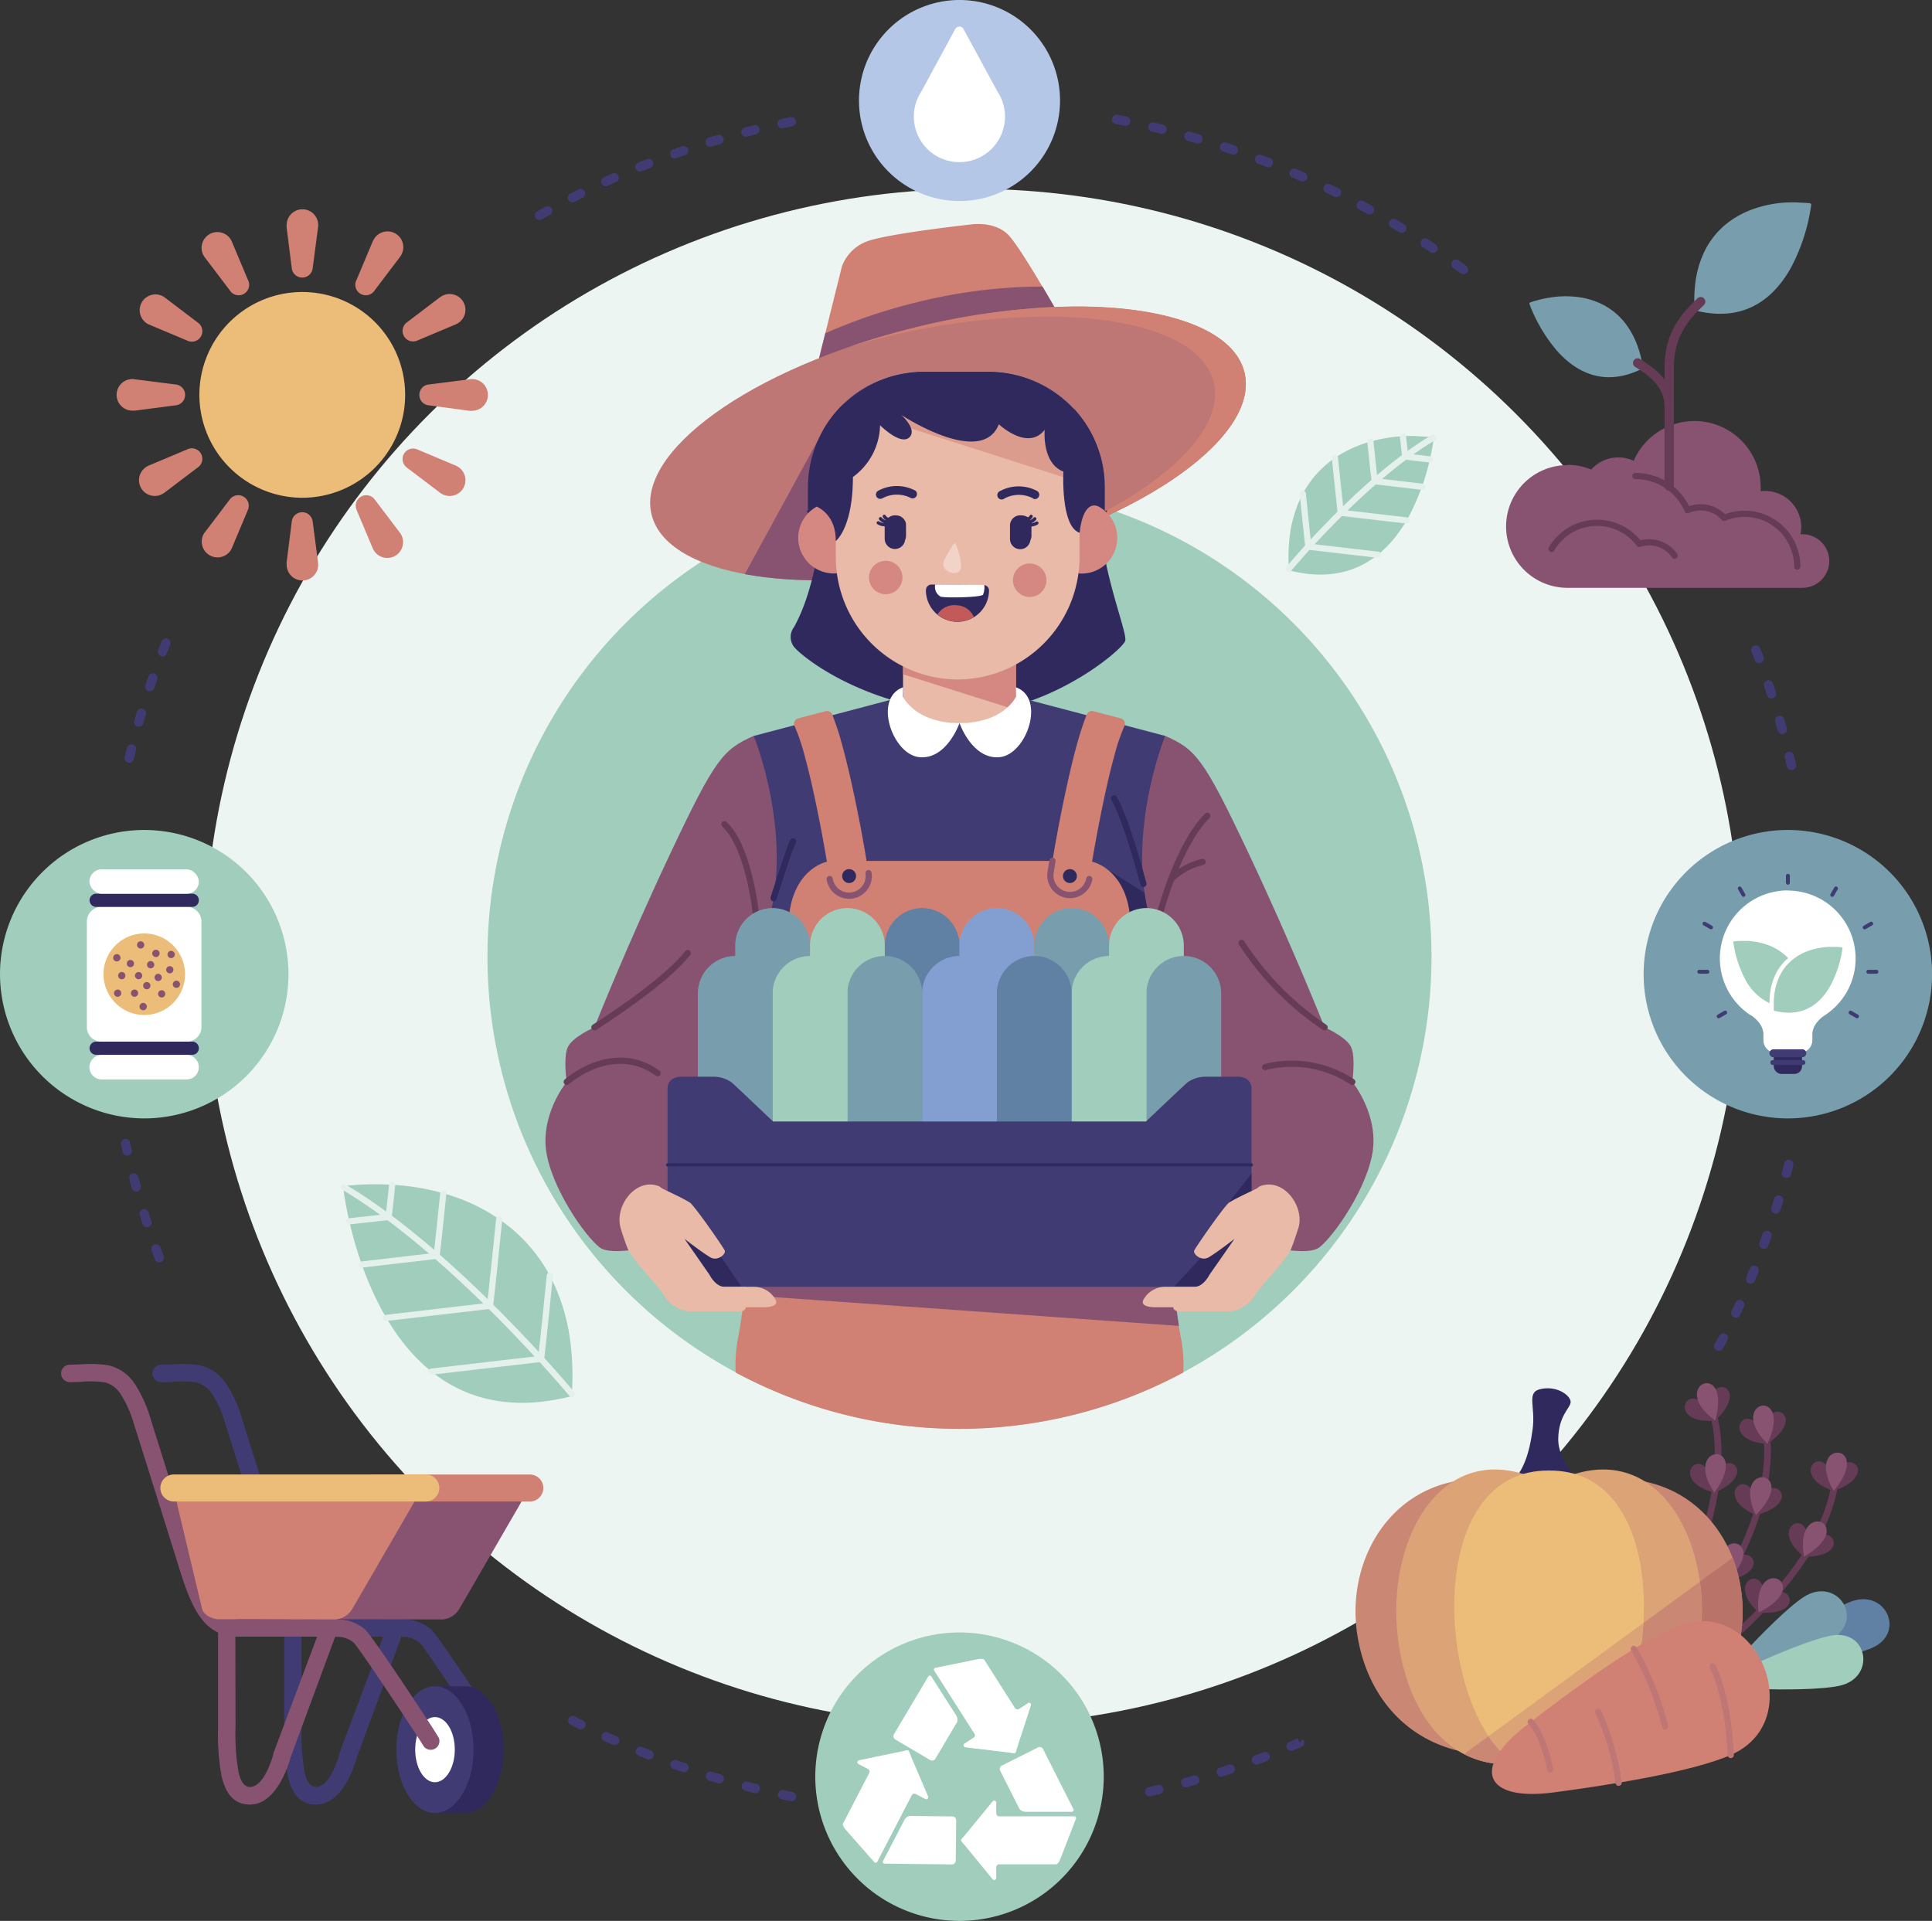 <svg xmlns="http://www.w3.org/2000/svg" viewBox="0 0 442.05 439.55"><rect x="0" y="0" width="442.05" height="439.55" fill="#333333" stroke="none"/><defs><style>.cls-1{fill:#edf5f2}.cls-2,.cls-20{fill:#a0cdbc}.cls-3{fill:#413b73}.cls-11,.cls-12,.cls-13,.cls-14,.cls-16,.cls-17,.cls-18,.cls-19,.cls-20,.cls-21,.cls-22,.cls-23,.cls-24,.cls-25,.cls-26,.cls-27,.cls-28,.cls-29,.cls-3,.cls-30,.cls-31,.cls-32,.cls-33,.cls-34,.cls-4,.cls-5,.cls-6,.cls-7,.cls-8,.cls-9{fill-rule:evenodd}.cls-15,.cls-4{fill:#30295e}.cls-35,.cls-5{fill:#fff}.cls-6{fill:#875371}.cls-7{fill:#d08174}.cls-8{fill:#ecbd78}.cls-9{fill:#be7775}.cls-10,.cls-12{fill:#e9baa8}.cls-11{fill:#d58881}.cls-13{fill:#dc9c8d}.cls-14{fill:#c35a5a}.cls-16{fill:#f1d3c8}.cls-17,.cls-18,.cls-23,.cls-24,.cls-25,.cls-30,.cls-31,.cls-32{fill:none;stroke-linecap:round;stroke-linejoin:round}.cls-17,.cls-25{stroke:#663b55}.cls-17,.cls-18,.cls-24,.cls-30,.cls-32{stroke-width:1.42px}.cls-18,.cls-23{stroke:#30295e}.cls-19{fill:#789eae}.cls-21{fill:#6181a4}.cls-22{fill:#839fd1}.cls-23{stroke-width:.71px}.cls-24{stroke:#875371}.cls-25,.cls-31{stroke-width:2.13px}.cls-26{fill:#663b55}.cls-27{fill:#ca8874}.cls-28{fill:#ba7369}.cls-29{fill:#dba376}.cls-30{stroke:#be7775}.cls-31{stroke:#413b73;stroke-dasharray:2.13 6.38}.cls-32{stroke:#e4f0ec}.cls-33{fill:#b5c7e6}.cls-34{fill:#12131f}</style></defs><g id="Layer_2" data-name="Layer 2"><g id="OBJECTS"><circle cx="222.56" cy="219" r="175.78" class="cls-1" transform="translate(-89.67 221.52) rotate(-45)"/><circle cx="219.54" cy="218.97" r="108" class="cls-2" transform="translate(-66.45 338.77) rotate(-67.66)"/><path d="M108.86,387.43c-4.3-6.45-9.25-13.7-10.21-14.55a9.62,9.62,0,0,0-6.7-2.32H70.26c-2.34,0-4-.49-5.42-2l-.1-.1c-1.57-1.76-2.95-4.84-4.51-9.82l-.14-.43q-2.28-7.32-4.58-14.64H51.33q2.49,7.92,5,15.82l.14.44c1.73,5.53,3.37,9.06,5.37,11.3l.11.12a9.62,9.62,0,0,0,3.1,2.31V395.3a52.43,52.43,0,0,0,.81,11.2c.91,3.86,2.78,6.43,6.47,6.43,6.09,0,8.82-9.1,9.22-10.54l.06-.19,10.22-27.65H92A5.83,5.83,0,0,1,96,375.88c.59.51,4.33,6,8,11.55ZM69,374.51c.41,0,.82,0,1.26,0H87.67l-10,26.67,0,.15c-.3,1.09-2.19,7.57-5.38,7.57-1.34,0-2.11-1.34-2.59-3.34a49.77,49.77,0,0,1-.7-10.3Z" class="cls-3"/><path d="M61.34,343.58q-3-9.43-5.94-18.87a29.63,29.63,0,0,0-3.53-7.87,9.78,9.78,0,0,0-6.09-4.4,26.4,26.4,0,0,0-6.43-.22c-.78,0-1.55.06-2.43.06a2,2,0,1,0,0,4c.7,0,1.64,0,2.6-.08a23.52,23.52,0,0,1,5.44.14,6.09,6.09,0,0,1,3.64,2.77,25.87,25.87,0,0,1,3,6.79q2.79,8.85,5.56,17.69Z" class="cls-3"/><path d="M99.51,391.22a22.21,22.21,0,0,0,0,18.29v5.36h6.87c4.88,0,8.83-6.49,8.83-14.51s-3.95-14.51-8.83-14.51H99.51Z" class="cls-4"/><path d="M99.51,414.87c4.87,0,8.84-6.51,8.84-14.51s-4-14.51-8.84-14.51-8.83,6.52-8.83,14.51S94.65,414.87,99.51,414.87Z" class="cls-3"/><path d="M99.51,407.82c2.51,0,4.55-3.35,4.55-7.46s-2-7.45-4.55-7.45S95,396.26,95,400.36,97,407.82,99.51,407.82Z" class="cls-5"/><path d="M96.85,399.46a2,2,0,0,0,3.57-1.76c-.54-1.1-15.15-23.3-16.88-24.82a9.61,9.61,0,0,0-6.69-2.32H55.15c-2.34,0-4-.49-5.42-2l-.1-.1c-1.57-1.76-3-4.84-4.51-9.82l-.13-.43q-5.27-16.77-10.52-33.51a30.28,30.28,0,0,0-3.53-7.87,9.83,9.83,0,0,0-6.1-4.4,26.36,26.36,0,0,0-6.43-.22c-.78,0-1.55.06-2.43.06a2,2,0,1,0,0,4c.7,0,1.64,0,2.6-.08a23.63,23.63,0,0,1,5.45.14,6.09,6.09,0,0,1,3.63,2.77,25.87,25.87,0,0,1,3,6.79q5.28,16.74,10.52,33.51l.14.44c1.73,5.53,3.37,9.06,5.38,11.3l.1.12a9.62,9.62,0,0,0,3.1,2.31V395.3a52.43,52.43,0,0,0,.81,11.2c.91,3.86,2.79,6.43,6.48,6.43,6.08,0,8.82-9.1,9.21-10.54l.06-.19,10.22-27.65h.17a5.82,5.82,0,0,1,4.07,1.33c1.2,1.05,15.54,22.78,15.93,23.58Zm-43-24.95c.41,0,.83,0,1.26,0H72.56l-10,26.67,0,.15c-.29,1.09-2.18,7.57-5.37,7.57-1.35,0-2.12-1.34-2.6-3.34a49.77,49.77,0,0,1-.7-10.3Z" class="cls-6"/><path d="M101.37,370.57l-34.5-.05a5,5,0,0,1-3.78-2.39l-14-24.35c-.76-1.32-.3-2.4,1-2.4l68,.25c1.32,0,1.77,1.08,1,2.39l-14,24.15A5,5,0,0,1,101.37,370.57Z" class="cls-6"/><path d="M121.23,337.41H85.64a3.09,3.09,0,0,0-3.09,3.08h0a3.11,3.11,0,0,0,3.09,3.1h35.59a3.11,3.11,0,0,0,3.09-3.1h0A3.09,3.09,0,0,0,121.23,337.41Z" class="cls-7"/><path d="M76.85,370.57,50,370.52c-1.31,0-3.42-.91-3.77-2.39l-5.8-24.35c-.35-1.48-.3-2.4,1-2.4l52.17.25c1.32,0,1.77,1.08,1,2.39l-14,24.15A5,5,0,0,1,76.85,370.57Z" class="cls-7"/><path d="M97.43,337.4H39.78a3.1,3.1,0,0,0-3.09,3.09h0a3.1,3.1,0,0,0,3.09,3.09H97.43a3.1,3.1,0,0,0,3.09-3.09h0A3.1,3.1,0,0,0,97.43,337.4Z" class="cls-8"/><path d="M184.5,93.66l8.14-32.72a9.73,9.73,0,0,1,5.43-5.59c4.31-1.83,24.18-4,24.18-4s5.11-.8,8.3,2.24,14.13,22.74,14.13,22.74Z" class="cls-7"/><path d="M184.5,93.66l4.33-17.4a125,125,0,0,1,20.58-7,120.81,120.81,0,0,1,29.11-3.7c3.25,5.49,6.16,10.73,6.16,10.73Z" class="cls-6"/><path d="M209.2,75c37.39-9.23,71.16-4.85,75.41,9.77s-22.61,34-60,43.19-71.16,4.85-75.41-9.77S171.8,84.23,209.2,75Z" class="cls-9"/><path d="M215.24,130c-17.09,3.25-32.91,3.6-44.83,1.38l18.55-34,5.45,4.2Z" class="cls-6"/><path d="M194.75,122.24v4.1c0,2-1.54,4.18-2.8,4.18V126a4,4,0,0,0-3.95-3.31,34.39,34.39,0,0,1-3.43-5.87h.29v-5.38A26.54,26.54,0,0,1,211.32,85h15a26.54,26.54,0,0,1,26.46,26.46v5.38h.65c-2.26,3.35-4.32,5.87-4.32,5.87a4,4,0,0,0-4,3.31v4.48c-1.27,0-2.8-2.2-2.8-4.18v-4.1a28.35,28.35,0,0,1-3-11.56h-7.1c-.69,0-1.36-.88-1.51-1.75s-.61-6.6-.76-8-.53-2-.76-1.69-.38,5.11-.76,8.16-2.08,3.25-2.14,3.25H196.51S196.28,117.9,194.75,122.24Z" class="cls-4"/><path d="M188.09,118.12s-.86,15.47-6.43,25.4a3.72,3.72,0,0,0,.06,4.56c1.86,2.19,13.73,11.89,34.39,14.72s40.82-14,41.35-16.19-6.33-18-5.79-31.34Z" class="cls-4"/><rect width="25.83" height="27.65" x="206.62" y="140.66" class="cls-10"/><path d="M206.62,154.29V140.66s17.24,1.55,25.83,2.36v18.61l-.75.58Z" class="cls-11"/><path d="M266.6,168.38c7,3.12,8.77,5.07,18.91,26.52s17.56,40.18,17.56,40.18,5.17,2.24,6.14,4.68.2,7.8.2,7.8,6.43,7.8,4.48,17-10,19.89-12.48,21.16-9,0-9,0S265,270.38,258.8,254,247.88,180.27,266.6,168.38Z" class="cls-6"/><path d="M172.48,168.38c-7,3.12-8.78,5.07-18.92,26.52S136,235.08,136,235.08s-5.17,2.24-6.15,4.68-.19,7.8-.19,7.8-6.44,7.8-4.49,17,10,19.89,12.49,21.16,9,0,9,0S174,270.38,180.28,254,191.2,180.27,172.48,168.38Z" class="cls-6"/><path d="M232.48,159.4l34.12,9s-9.75,23.79-2.73,44.46c0,0,2.92,14.43,1.36,25.55-.92,6.6.28,25.58,1.82,42H172c1.54-16.42,2.75-35.4,1.82-42-1.56-11.12,1.37-25.55,1.37-25.55,7-20.67-2.73-44.46-2.73-44.46l34.12-9c0,3.38,5.8,6.13,12.94,6.13S232.39,162.75,232.48,159.4Z" class="cls-3"/><path d="M261.88,204.33a46.65,46.65,0,0,0,2,8.51s.12.58.29,1.58L255,218.85l-5.59-12.11,2-9.06Z" class="cls-4"/><path d="M267.05,280.39c1.06,11.22,2.27,21.25,3.06,25.29a32.25,32.25,0,0,1,.63,8.39,108.15,108.15,0,0,1-102.41,0,33.15,33.15,0,0,1,.63-8.39c.8-4,2-14.07,3.06-25.29Z" class="cls-7"/><path d="M189.71,115l-.6.1h0a8.15,8.15,0,1,0,6.81,1.64c.2,2.41-.18,5.39-3.25,5.69l.09-4.7A2.81,2.81,0,0,0,189.71,115Z" class="cls-11"/><path d="M248.55,115l.6.1h0a8.16,8.16,0,1,1-6.8,1.64c-.21,2.41.17,5.39,3.25,5.69l-.09-4.7A2.8,2.8,0,0,1,248.55,115Z" class="cls-11"/><path d="M193,92.46a27.75,27.75,0,0,0-1.76,9.72v25.39a28,28,0,0,0,27.92,27.91h0A28,28,0,0,0,247,127.57V102.18a27.8,27.8,0,0,0-1.39-8.69A26.42,26.42,0,0,0,226.29,85h-15A26.37,26.37,0,0,0,193,92.46Z" class="cls-12"/><path d="M199.48,87.83l5.16,9,41.52,13.28s.41-2,.88-4.59v-3.38a27.8,27.8,0,0,0-1.39-8.69A26.42,26.42,0,0,0,226.29,85h-15A26.35,26.35,0,0,0,199.48,87.83Z" class="cls-13"/><path d="M211.85,135a7.22,7.22,0,1,0,14.44.13h0a1.25,1.25,0,0,0-1.24-1.26l-11.92-.11a1.25,1.25,0,0,0-1.26,1.24Z" class="cls-4"/><path d="M214.49,140.61a7.21,7.21,0,0,0,8.34.58,4.48,4.48,0,0,0-4.1-2.7A4.53,4.53,0,0,0,214.49,140.61Z" class="cls-14"/><path d="M225.2,133.84l-11.21-.1a2.55,2.55,0,0,0,1.21,2.78c1,.34,9.12.2,9.71-.43A4.32,4.32,0,0,0,225.2,133.84Z" class="cls-5"/><rect width="4.05" height="6.7" x="203.25" y="117.99" class="cls-15" rx="2.03"/><path d="M234,118h0a2,2,0,0,1,2,2v2.64a2,2,0,0,1-2,2h0a2,2,0,0,1-2-2V120A2,2,0,0,1,234,118Z" class="cls-4"/><path d="M217.56,125.47a19.93,19.93,0,0,0-1.62,3c-.92,2.4,3.68,3.89,3.94,1.36a9.39,9.39,0,0,0-.47-3.23C218.55,123.66,218.5,124,217.56,125.47Z" class="cls-16"/><path d="M235.67,128.94a3.83,3.83,0,1,0,3.76,3.91A3.84,3.84,0,0,0,235.67,128.94Z" class="cls-11"/><path d="M202.73,128.32a3.83,3.83,0,1,0,3.76,3.9A3.83,3.83,0,0,0,202.73,128.32Z" class="cls-11"/><path d="M201.84,114.05a1,1,0,0,1-1.32-.44,1,1,0,0,1,.44-1.33,9,9,0,0,1,8.49,0,1,1,0,0,1-1,1.7A7,7,0,0,0,201.84,114.05Z" class="cls-4"/><path d="M236.41,114.06a7,7,0,0,0-6.58,0,1,1,0,1,1-1-1.7,9,9,0,0,1,8.49,0,1,1,0,0,1-.89,1.78Z" class="cls-4"/><path d="M204.77,117.92h0a2.28,2.28,0,0,0-1.48.54.92.92,0,0,1-.63-.48.39.39,0,0,0-.51-.16.38.38,0,0,0-.16.5,1.76,1.76,0,0,0,.76.73l0,0a1.78,1.78,0,0,1-1-.6.37.37,0,0,0-.58.47,2.47,2.47,0,0,0,1.1.76h0a2.3,2.3,0,0,1-1.12-.36.37.37,0,1,0-.4.63,3,3,0,0,0,1.16.44l.51.07v2.82a2.35,2.35,0,0,0,2.34,2.34h0a2.34,2.34,0,0,0,2.34-2.34v-3A2.34,2.34,0,0,0,204.77,117.92Z" class="cls-4"/><path d="M233.48,117.92h0a2.31,2.31,0,0,1,1.49.54.94.94,0,0,0,.63-.48.37.37,0,1,1,.66.34,1.71,1.71,0,0,1-.76.73l0,0a1.75,1.75,0,0,0,1-.6.38.38,0,0,1,.53,0,.37.37,0,0,1,0,.52,2.42,2.42,0,0,1-1.1.76h0a2.33,2.33,0,0,0,1.12-.36.37.37,0,1,1,.39.63,2.93,2.93,0,0,1-1.15.44l-.52.07v2.82a2.34,2.34,0,0,1-2.34,2.34h0a2.34,2.34,0,0,1-2.34-2.34v-3A2.34,2.34,0,0,1,233.48,117.92Z" class="cls-4"/><path d="M219.54,197h29c3,0,9.08,3.18,10,12.59s7.81,62.58,7.81,62.58H172.75s6.89-53.16,7.8-62.58,7-12.59,10-12.59Z" class="cls-7"/><path d="M249.23,201.15a4.49,4.49,0,0,1-8.87-1.37c1.07-6.9,2.4-13.9,3.91-20.71.63-2.85,1.31-5.69,2.08-8.5a67,67,0,0,1,2.3-7.07,1.29,1.29,0,0,1,1.52-.76l6.26,1.64a1.22,1.22,0,0,1,.83.7,1.26,1.26,0,0,1,0,1.09,44.54,44.54,0,0,0-2.28,6.71c-.83,3-1.53,6-2.18,9C251.44,188.25,250.22,194.75,249.23,201.15Z" class="cls-7"/><path d="M244.8,198.88a1.59,1.59,0,1,1-1.59,1.59A1.59,1.59,0,0,1,244.8,198.88Z" class="cls-4"/><path d="M189.84,201.15a4.49,4.49,0,0,0,8.88-1.37c-1.07-6.9-2.4-13.9-3.91-20.71-.64-2.85-1.31-5.69-2.09-8.5a64.79,64.79,0,0,0-2.3-7.07,1.29,1.29,0,0,0-1.52-.76l-6.25,1.64a1.26,1.26,0,0,0-.84.7,1.23,1.23,0,0,0,0,1.09,44.54,44.54,0,0,1,2.28,6.71c.82,3,1.53,6,2.18,9C187.64,188.25,188.85,194.75,189.84,201.15Z" class="cls-7"/><path d="M194.28,198.88a1.59,1.59,0,1,0,1.59,1.59A1.59,1.59,0,0,0,194.28,198.88Z" class="cls-4"/><path d="M129.67,247.56s10.46-9.41,20.8-2" class="cls-17"/><path d="M136,235.08s16-10.07,21.35-17" class="cls-17"/><path d="M172.9,208.73s-1.55-14.94-7.15-20.11" class="cls-17"/><path d="M265.57,208.45s4-15.09,10.65-21.77" class="cls-17"/><path d="M268,201.13a15.14,15.14,0,0,1,7.17-3.9" class="cls-17"/><path d="M303.07,235.08a67.41,67.41,0,0,1-19-19.33" class="cls-17"/><path d="M261.62,202.26s-3.81-14.61-6.71-19.57" class="cls-18"/><path d="M177,205.51s3.92-12.37,4.46-13" class="cls-18"/><path d="M309.41,247.56a25.09,25.09,0,0,0-19.94-3.39" class="cls-17"/><path d="M232.48,159.4s-2.7,6.06-12.94,6.06c0,0,2.86,8.32,9.1,7.81s10.72-13.54,3.81-16Z" class="cls-5"/><path d="M206.6,159.4s2.7,6.06,12.94,6.06c0,0-2.87,8.32-9.11,7.81s-10.72-13.54-3.81-16Z" class="cls-5"/><path d="M252.61,108.78h-1.12c-.1,4.12-.35,7-.35,7-3.62-1.11-4.1,6.13-4.1,6.13-4.39-1.36-3.73-14-3.73-14-5-1.92-4.28-9.58-4.28-9.58-3.84,5-10.49-1.24-10.49-1.24-3.95,10-22.33-2.15-22.33-2.15s3.83,3.39,1.8,5.19-6.65-2.82-6.65-2.82a15,15,0,0,1-6.21,11.84c0,11.73-3.94,14.67-3.94,14.67.13-6.21-4.38-7.9-4.38-7.9s3.76-3.78,1.73-15a19.15,19.15,0,0,1-.27-2.4,26.53,26.53,0,0,1,23-13.47h15A26.55,26.55,0,0,1,252.61,108.78Z" class="cls-4"/><path d="M267,279.57c.91,9.82,1.95,18.81,2.74,23.83l-98.47-7-.61-2.7c.36-3.16.74-6.69,1.1-10.41l13.61-5.41S247.64,279,267,279.57Z" class="cls-6"/><path d="M176.78,207.79h0a8.59,8.59,0,0,1,8.55,8.56v32.27a8.58,8.58,0,0,1-8.55,8.55h0a8.58,8.58,0,0,1-8.56-8.55V216.35A8.59,8.59,0,0,1,176.78,207.79Z" class="cls-19"/><path d="M193.88,207.79h0a8.59,8.59,0,0,0-8.55,8.56v32.27a8.58,8.58,0,0,0,8.55,8.55h0a8.58,8.58,0,0,0,8.56-8.55V216.35A8.59,8.59,0,0,0,193.88,207.79Z" class="cls-20"/><path d="M211,207.79h0a8.59,8.59,0,0,1,8.55,8.56v32.27a8.58,8.58,0,0,1-8.55,8.55h0a8.57,8.57,0,0,1-8.55-8.55V216.35A8.58,8.58,0,0,1,211,207.79Z" class="cls-21"/><path d="M228.09,207.79h0a8.59,8.59,0,0,0-8.55,8.56v32.27a8.58,8.58,0,0,0,8.55,8.55h0a8.57,8.57,0,0,0,8.55-8.55V216.35A8.58,8.58,0,0,0,228.09,207.79Z" class="cls-22"/><path d="M245.2,207.79h0a8.59,8.59,0,0,1,8.55,8.56v32.27a8.58,8.58,0,0,1-8.55,8.55h0a8.58,8.58,0,0,1-8.56-8.55V216.35A8.59,8.59,0,0,1,245.2,207.79Z" class="cls-19"/><path d="M262.3,207.79h0a8.59,8.59,0,0,0-8.55,8.56v32.27a8.58,8.58,0,0,0,8.55,8.55h0a8.58,8.58,0,0,0,8.56-8.55V216.35A8.59,8.59,0,0,0,262.3,207.79Z" class="cls-20"/><path d="M270.86,218.75h0a8.58,8.58,0,0,0-8.56,8.56v32.27a8.58,8.58,0,0,0,8.56,8.55h0a8.58,8.58,0,0,0,8.55-8.55V227.31A8.58,8.58,0,0,0,270.86,218.75Z" class="cls-19"/><path d="M253.75,218.75h0a8.58,8.58,0,0,1,8.55,8.56v32.27a8.58,8.58,0,0,1-8.55,8.55h0a8.58,8.58,0,0,1-8.55-8.55V227.31A8.58,8.58,0,0,1,253.75,218.75Z" class="cls-20"/><path d="M236.64,218.75h0a8.58,8.58,0,0,0-8.55,8.56v32.27a8.58,8.58,0,0,0,8.55,8.55h0a8.58,8.58,0,0,0,8.56-8.55V227.31A8.58,8.58,0,0,0,236.64,218.75Z" class="cls-21"/><path d="M219.54,218.75h0a8.58,8.58,0,0,1,8.55,8.56v32.27a8.58,8.58,0,0,1-8.55,8.55h0a8.58,8.58,0,0,1-8.55-8.55V227.31A8.58,8.58,0,0,1,219.54,218.75Z" class="cls-22"/><path d="M202.44,218.75h0a8.58,8.58,0,0,0-8.56,8.56v32.27a8.58,8.58,0,0,0,8.56,8.55h0a8.58,8.58,0,0,0,8.55-8.55V227.31A8.58,8.58,0,0,0,202.44,218.75Z" class="cls-19"/><path d="M185.33,218.75h0a8.58,8.58,0,0,1,8.55,8.56v32.27a8.58,8.58,0,0,1-8.55,8.55h0a8.58,8.58,0,0,1-8.55-8.55V227.31A8.58,8.58,0,0,1,185.33,218.75Z" class="cls-20"/><path d="M168.22,218.75h0a8.58,8.58,0,0,0-8.55,8.56v32.27a8.58,8.58,0,0,0,8.55,8.55h0a8.58,8.58,0,0,0,8.56-8.55V227.31A8.58,8.58,0,0,0,168.22,218.75Z" class="cls-19"/><path d="M262.21,256.62H176.87c-2.53-2.41-8.35-7.94-9.45-8.92a7.17,7.17,0,0,0-4-1.32h-7.36c-3.61,0-3.32,2.83-3.32,2.83v40.9a4.36,4.36,0,0,0,4.34,4.35H282a4.37,4.37,0,0,0,4.35-4.35v-40.9s.29-2.83-3.32-2.83h-7.36a7.17,7.17,0,0,0-4,1.32C270.56,248.68,264.74,254.21,262.21,256.62Z" class="cls-3"/><path d="M152.74,281.07v9a4.36,4.36,0,0,0,4.34,4.35h12.54v0l-9.58-14.08A18.71,18.71,0,0,0,152.74,281.07Z" class="cls-4"/><path d="M268.59,294.46H282a4.37,4.37,0,0,0,1.26-.19c.66-2.57,1.94-9.41,3.09-15.76v-10l-8.73,11.22-2.89,8.12Z" class="cls-4"/><path d="M288.18,271.49a5.21,5.21,0,0,1-.77.54c-1.07.56-4.34,2-6.17,3.14-1,.62-7.68,10.22-8,11s1.64,2.55,3.36,1.51c2.25-1.37,5.86-4.2,5.86-4.2l-5.71,8.19s-1.36,2.79-3.46,2.79h-6.68a5.67,5.67,0,0,0-4.92,2.82c-.78,1.37.68,1.85,2.78,1.85h4s-.19,1,1.9,1h10.68a7.59,7.59,0,0,0,6.1-3.76c1.17-2,7.12-8,8.19-10.43.5-1.14,1.05-2.86,1.61-4.55h0l.15-.45C298.53,275.9,293.52,269.28,288.18,271.49Z" class="cls-12"/><path d="M150.9,271.49a4.74,4.74,0,0,0,.77.54c1.07.56,4.34,2,6.16,3.14,1,.62,7.68,10.22,8,11s-1.64,2.55-3.36,1.51c-2.24-1.37-5.85-4.2-5.85-4.2l5.7,8.19s1.37,2.79,3.47,2.79h6.68a5.69,5.69,0,0,1,4.92,2.82c.78,1.37-.68,1.85-2.78,1.85h-4s.2,1-1.9,1H158a7.59,7.59,0,0,1-6.09-3.76c-1.17-2-7.12-8-8.19-10.43-.51-1.14-1.06-2.86-1.62-4.55h0L142,281C140.54,275.9,145.56,269.28,150.9,271.49Z" class="cls-12"/><path d="M152.74,266.56h133.6" class="cls-23"/><path d="M242.5,72.47C261.3,73,275,78.08,277.58,87c2.67,9.19-6.95,20.25-23.76,29.48l-.62.34h.2l-.25.37a5.67,5.67,0,0,1,.58.62l1.66-.78c20.14-9.74,32.17-22.15,29.22-32.3s-20.38-15.44-43.37-14.49a163,163,0,0,0-32,4.72c-5.32,1.32-10.43,2.83-15.26,4.51,2.67-.8,5.42-1.55,8.22-2.24A154.9,154.9,0,0,1,242.5,72.47Z" class="cls-7"/><path d="M249.23,201.15a4.49,4.49,0,0,1-8.87-1.37c.14-.93.29-1.87.45-2.81" class="cls-24"/><path d="M189.84,201.15a4.49,4.49,0,0,0,8.88-1.37" class="cls-24"/><path d="M69.15,113.9A23.54,23.54,0,1,0,45.62,90.36,23.58,23.58,0,0,0,69.15,113.9Z" class="cls-8"/><path d="M71.55,61.32a2.41,2.41,0,0,1-4.8,0l-1.16-9.21h0a4.07,4.07,0,0,1,0-.61,3.61,3.61,0,0,1,7.22,0,4.07,4.07,0,0,1-.05.61h0Z" class="cls-7"/><path d="M71.55,119.4a2.41,2.41,0,0,0-4.8,0l-1.16,9.22h0a4,4,0,0,0,0,.6,3.61,3.61,0,0,0,7.22,0,4,4,0,0,0-.05-.6h0Z" class="cls-7"/><path d="M85.75,66.41A2.4,2.4,0,0,1,81.6,64l3.6-8.56h0a3,3,0,0,1,.26-.54,3.61,3.61,0,1,1,6.25,3.6,3.7,3.7,0,0,1-.35.5h0Z" class="cls-7"/><path d="M56.71,116.71a2.41,2.41,0,0,0-4.15-2.4l-5.62,7.41h0a3.54,3.54,0,0,0-.34.49,3.61,3.61,0,0,0,6.25,3.61,3.94,3.94,0,0,0,.26-.55h0Z" class="cls-7"/><path d="M95.5,77.92a2.41,2.41,0,0,1-2.4-4.15l7.4-5.62h0a4.39,4.39,0,0,1,.5-.34,3.61,3.61,0,1,1,3.61,6.25,3.94,3.94,0,0,1-.55.26h0Z" class="cls-7"/><path d="M45.2,107a2.4,2.4,0,0,0-2.4-4.15l-8.56,3.6h0a4.55,4.55,0,0,0-.55.26,3.61,3.61,0,1,0,3.61,6.25,3,3,0,0,0,.5-.35h0Z" class="cls-7"/><path d="M98.19,92.76a2.4,2.4,0,0,1,0-4.79l9.22-1.17h0a3,3,0,0,1,.6-.06A3.61,3.61,0,0,1,108,94a3.94,3.94,0,0,1-.6,0h0Z" class="cls-7"/><path d="M40.11,92.76a2.4,2.4,0,0,0,0-4.79L30.9,86.8h0a3.08,3.08,0,0,0-.61-.06,3.61,3.61,0,1,0,0,7.22,4.07,4.07,0,0,0,.61,0h0Z" class="cls-7"/><path d="M93.1,107a2.41,2.41,0,0,1,2.4-4.15l8.56,3.6h0a3.94,3.94,0,0,1,.55.26,3.61,3.61,0,1,1-3.61,6.25,3.45,3.45,0,0,1-.5-.35h0Z" class="cls-7"/><path d="M42.8,77.92a2.4,2.4,0,0,0,2.4-4.15l-7.4-5.62h0a3.65,3.65,0,0,0-.5-.34,3.61,3.61,0,0,0-3.61,6.25,4.55,4.55,0,0,0,.55.26h0Z" class="cls-7"/><path d="M81.6,116.71a2.41,2.41,0,0,1,4.15-2.4l5.61,7.41h0a3.61,3.61,0,1,1-5.9,4.1,3.06,3.06,0,0,1-.26-.55h0Z" class="cls-7"/><path d="M52.56,66.41A2.4,2.4,0,0,0,56.71,64l-3.6-8.56h0a4.55,4.55,0,0,0-.26-.55A3.61,3.61,0,1,0,46.94,59h0Z" class="cls-7"/><path d="M375.92,84c-.13-.77-.29-1.52-.46-2.23s-.38-1.42-.61-2.08a19,19,0,0,0-3.33-6.15,15.52,15.52,0,0,0-5.12-4,17.62,17.62,0,0,0-5.61-1.6,22.41,22.41,0,0,0-6.38.19c-.72.11-1.44.26-2.15.44s-1.43.39-2.13.63h0a.34.34,0,0,0-.18.15.3.3,0,0,0,0,.23v0a35.92,35.92,0,0,0,6.38,10.78c4.26,4.74,10.69,8.35,19.42,4a.32.32,0,0,0,.14-.14.31.31,0,0,0,0-.19Z" class="cls-19"/><path d="M358.64,106.37a14,14,0,0,1,5.43,1.08,8.31,8.31,0,0,1,9.72-2,15.16,15.16,0,0,1,29.06,6.06c0,.3,0,.59,0,.89a7.93,7.93,0,0,1,1-.06,8.28,8.28,0,0,1,8.28,8.27,8.07,8.07,0,0,1-.17,1.64l.45,0a6.13,6.13,0,0,1,0,12.26H358.64a14,14,0,1,1,0-28.08Z" class="cls-6"/><path d="M387.73,70.74c-.05-.94-.07-1.86-.06-2.74s.07-1.77.16-2.61a23,23,0,0,1,2.28-8.11,18.48,18.48,0,0,1,4.94-6.09,20.84,20.84,0,0,1,6.17-3.38,27.26,27.26,0,0,1,7.55-1.48c.87,0,1.76-.07,2.64,0s1.79.08,2.67.17h0a.38.38,0,0,1,.25.13.38.38,0,0,1,.08.27v0a43.39,43.39,0,0,1-4.63,14.36C406,68,399.44,73.9,388,71.08a.39.39,0,0,1-.2-.13.32.32,0,0,1-.08-.21Z" class="cls-19"/><path d="M381.92,111.2V84.13c0-7.63,3.6-11.67,7.21-15.11" class="cls-25"/><path d="M381.92,111.2V93.13c0-5.09-3.61-7.79-7.22-10.08" class="cls-25"/><path d="M411.22,129.64a12.07,12.07,0,0,0-16.74-11.13,7.13,7.13,0,0,0-8.35-1.76,13,13,0,0,0-11.95-7.82" class="cls-17"/><path d="M355,125.6a12.08,12.08,0,0,1,16.52-4.31,11.94,11.94,0,0,1,3.55,3.17,7.1,7.1,0,0,1,5.84.61,7.2,7.2,0,0,1,2.25,2.1" class="cls-17"/><path d="M386.4,363.16c5.26-12.25,9.42-26.94,6.56-39.05a.77.77,0,0,0-1.49.35c3,12.92-2.16,29-8,41.59A10.35,10.35,0,0,0,386.4,363.16Z" class="cls-26"/><path d="M392.24,341.57c-.69-7.34-4.34-7.46-5.32-5.58C386.15,337.47,387,340.16,392.24,341.57Z" class="cls-26"/><path d="M392.24,341.57c5.92-2.52,5.91-5.51,4.43-6.48S392,335.29,392.24,341.57Z" class="cls-26"/><path d="M392.24,341.57c4.85-6.62,2-9.46-.24-8.7C390.22,333.48,388.85,336.42,392.24,341.57Z" class="cls-6"/><path d="M392.44,325.06c-2.93-6.07-6.07-5.63-6.79-3.91S386.46,325.6,392.44,325.06Z" class="cls-26"/><path d="M392.43,325.06c4.36-4.12,3.75-6.84,2.25-7.51C392.89,316.76,389.83,318.89,392.43,325.06Z" class="cls-26"/><path d="M392.44,325.06c2-7.15-.8-9.19-2.7-8.41S386.88,321,392.44,325.06Z" class="cls-6"/><path d="M392.75,367.18c7-11.33,13.33-25.23,12.31-37.63a.76.76,0,0,0-.82-.7.78.78,0,0,0-.7.83c1.09,13.22-6.46,28.29-14.14,39.92A10.4,10.4,0,0,0,392.75,367.18Z" class="cls-26"/><path d="M395,361.72c5.65-1.05,6.77-3.5,6.06-4.91C400.17,355,396.23,354.89,395,361.72Z" class="cls-26"/><path d="M395,361.72c4.9-4.38,4.4-7.43,2.8-8.31C395.86,352.33,392.23,354.56,395,361.72Z" class="cls-6"/><path d="M401.74,346.71c.38-6.66-2.52-7.84-4-6.74S396.19,344.26,401.74,346.71Z" class="cls-26"/><path d="M401.74,346.71c7.08-1.83,6.69-5.41,4.73-6.12C404.9,340,402.32,341.27,401.74,346.71Z" class="cls-26"/><path d="M401.74,346.71c5.36-5.4,3.69-8.57,1.58-8.68S398.92,340.58,401.74,346.71Z" class="cls-6"/><path d="M404.4,330.41c-1.82-5.92-4.65-6.43-5.85-5.23C397.2,326.52,397.9,330,404.4,330.41Z" class="cls-26"/><path d="M404.4,330.41c4.87-3.39,4.73-6.14,3.39-7.06C406.15,322.24,402.73,323.86,404.4,330.41Z" class="cls-26"/><path d="M404.4,330.41c2.86-6.28.92-8.83-1-8.78C401.27,321.69,399.16,325.18,404.4,330.41Z" class="cls-6"/><path d="M398.72,373.64c9.75-9.1,19.46-20.88,21.71-33.11a.76.76,0,0,0-1.5-.28c-2.4,13.05-13.62,25.63-24.07,34.85A10.44,10.44,0,0,0,398.72,373.64Z" class="cls-26"/><path d="M402.35,369c2.74-6.67-.24-8.54-2-7.5C398.9,362.33,398.27,365.18,402.35,369Z" class="cls-26"/><path d="M402.35,369c5.54.44,7.33-1.48,7.15-3C409.26,363.87,405.36,362.53,402.35,369Z" class="cls-26"/><path d="M402.35,369c6.77-3.33,6.29-6.84,4.37-7.67S401.68,362.19,402.35,369Z" class="cls-6"/><path d="M412.75,356.22c2.06-6.19-.29-8.14-2-7.59S407.92,352.33,412.75,356.22Z" class="cls-26"/><path d="M412.75,356.22c6.68.08,7.62-3,6.38-4.36S414.83,350.64,412.75,356.22Z" class="cls-26"/><path d="M412.75,356.22c6-3.5,5.87-6.73,4.25-7.74C415.18,347.34,411.53,349,412.75,356.22Z" class="cls-6"/><path d="M419.57,341.18c-.24-7.11-3.64-7.67-4.86-6.06C413.68,336.48,414.22,339.39,419.57,341.18Z" class="cls-26"/><path d="M419.57,341.18c8.14-2.91,5.65-7.31,2.95-6.49C421.1,335.12,419.63,337,419.57,341.18Z" class="cls-26"/><path d="M419.57,341.18c4.86-5.88,2.88-8.89.76-8.78S416.22,335.37,419.57,341.18Z" class="cls-6"/><path d="M361.81,339.34s-5.39-4.83-5.28-10.16,2.8-7,2.84-8.34-2.71-3.69-6.54-3.06-1.42,3.78-2.16,9.28-2.14,10.24-5.9,13.09S361.81,339.34,361.81,339.34Z" class="cls-4"/><path d="M354.43,342a16.37,16.37,0,0,0-3.7-1.62c-27.68-8.79-43.58,13.23-40.11,34.08,3.15,19,19.2,31.91,43.81,25.47,24.61,6.44,40.66-6.44,43.82-25.47,3.46-20.85-12.43-42.87-40.12-34.08A16.37,16.37,0,0,0,354.43,342Z" class="cls-27"/><path d="M335.5,401a43.61,43.61,0,0,0,18.93-1.08c24.61,6.44,40.66-6.44,43.82-25.47a34.28,34.28,0,0,0-1.82-18Z" class="cls-28"/><path d="M354.43,340.11a12,12,0,0,1,2.92-1.73c21.86-9.38,34.41,14.13,31.68,36.37-2.5,20.31-15.17,34.05-34.6,27.17-19.43,6.88-32.1-6.86-34.59-27.17-2.73-22.24,9.81-45.75,31.67-36.37A11.74,11.74,0,0,1,354.43,340.11Z" class="cls-29"/><path d="M388.94,361.94a50.34,50.34,0,0,1,.09,12.81c-2.5,20.31-15.17,34.05-34.6,27.17-7.58,2.69-14.14,2.23-19.46-.54Z" class="cls-27"/><path d="M342.15,399.37c-13.65-16.45-14.78-63.13,12.28-62.87,26.3-.25,26,43.84,13.4,61.42C361.45,406.83,349.33,408,342.15,399.37Z" class="cls-8"/><path d="M342.15,399.37c-.54-.65-1.06-1.35-1.56-2.09L376,371.39c-.61,10.08-3.57,20.08-8.18,26.53C361.45,406.83,349.33,408,342.15,399.37Z" class="cls-29"/><path d="M428.34,377.08c-4,1.73-13.09,3.37-18,4.16-6.81,1.1-8-1.62-2.43-5.47,4-2.78,11.6-7.82,15.7-9.32C431.54,363.57,436.05,373.71,428.34,377.08Z" class="cls-21"/><path d="M419.69,374.74c-3.53,2.53-12.09,6.05-16.71,7.85-6.43,2.52-8.18.11-3.53-4.84,3.35-3.56,9.7-10.08,13.39-12.4C420,360.86,426.52,369.83,419.69,374.74Z" class="cls-19"/><path d="M419.14,374.24c-4.29.73-12.8,4.35-17.34,6.36-6.3,2.81-5.82,5.75,1,5.92,4.89.12,14,.18,18.24-.81C429.21,383.8,427.43,372.83,419.14,374.24Z" class="cls-20"/><path d="M384.08,372C374.8,375.44,357.91,388,349,395c-12.42,9.67-9.27,17.21,6.34,15.17,11.23-1.47,32.07-4.62,41.06-8.77C413.77,393.36,402,365.24,384.08,372Z" class="cls-7"/><path d="M350.24,394s2.75,2.57,4.45,10.88" class="cls-30"/><path d="M370.34,407.94a56.92,56.92,0,0,0-4.68-16.26" class="cls-30"/><path d="M373.82,377.32A69.28,69.28,0,0,1,381,395.09" class="cls-30"/><path d="M396,401.59s-.35-12.72-4.15-20.25" class="cls-30"/><path d="M219.54,439.55a33,33,0,1,0-33-33A33,33,0,0,0,219.54,439.55Z" class="cls-20"/><path d="M214,402.48l5-8.44a1.84,1.84,0,0,0-.22-1.51l-5.66-8.86h0a.41.41,0,0,0-.76,0l-7.82,13.18a.88.88,0,0,0,.31,1.19l8,4.72A.88.88,0,0,0,214,402.48Z" class="cls-5"/><path d="M223,396.79l-9.24-14.49a.45.45,0,0,1,.14-.63l9.78-2c.56-.11,1.36-.15,1.56.18l7,11a.68.68,0,0,0,.95.18l2-1.3a.45.45,0,0,1,.53,0,.46.46,0,0,1,.16.51l-3.06,9.39c-.64,2-.19,1.61-2.25,1.36l-9.71-1.16a.46.46,0,0,1-.39-.36.44.44,0,0,1,.2-.49l2-1.31A.65.65,0,0,0,223,396.79Z" class="cls-5"/><path d="M228.85,405.19l4.42,8.76a1.81,1.81,0,0,0,1.39.63h10.52s.71,0,.39-.66l-6.91-13.68a.86.86,0,0,0-1.17-.38L229.24,404A.87.87,0,0,0,228.85,405.19Z" class="cls-5"/><path d="M228.58,415.62h17.18a.46.46,0,0,1,.46.46l-3.61,9.3c-.2.53-.6,1.23-1,1.23h-13a.65.65,0,0,0-.66.69v2.42a.47.47,0,0,1-.83.3l-6.26-7.63c-1.32-1.6-1.26-1,.06-2.63l6.2-7.56a.47.47,0,0,1,.83.3v2.42A.67.67,0,0,0,228.58,415.62Z" class="cls-5"/><path d="M217.92,415.64l-9.8-.11a1.76,1.76,0,0,0-1.2.94l-4.85,9.33h0s-.31.64.4.65l15.33.18a.88.88,0,0,0,.88-.86l.1-9.25A.87.87,0,0,0,217.92,415.64Z" class="cls-5"/><path d="M208.66,410.71,200.74,426a.47.47,0,0,1-.63.19l-6.59-7.49c-.37-.42-.8-1.09-.63-1.43l6-11.59a.66.66,0,0,0-.31-.9l-2.15-1.12a.46.46,0,0,1-.25-.48.47.47,0,0,1,.36-.39l9.66-2c2-.43,1.49-.64,2.31,1.27l3.84,9a.46.46,0,0,1-.11.53.47.47,0,0,1-.53.07l-2.15-1.12A.66.66,0,0,0,208.66,410.71Z" class="cls-5"/><path d="M409.07,255.92a33,33,0,1,0-33-33A33,33,0,0,0,409.07,255.92Z" class="cls-19"/><path d="M255.47,27.34A194.58,194.58,0,0,1,336.89,63.2m64.86,85.53a194.59,194.59,0,0,1,8.53,28.13m-1,89.57c-2.47,10-10.31,33.73-18.55,45.7m-93.37,86.61a193.65,193.65,0,0,1-39.57,12.36m-76.67,0A193.93,193.93,0,0,1,125.91,391M36.43,287.79a193.84,193.84,0,0,1-7.71-26.11m.86-88.2a193.58,193.58,0,0,1,9.88-30m84-94.2a194,194,0,0,1,62.65-22.37" class="cls-31"/><path d="M294.89,130.15c-.07-1.18-.09-2.31-.07-3.42s.08-2.19.19-3.23a28.45,28.45,0,0,1,2.84-10.08,23,23,0,0,1,6.14-7.56,26,26,0,0,1,7.66-4.21A34.76,34.76,0,0,1,321,99.81c1.09-.06,2.19-.08,3.28,0s2.22.09,3.32.21h0a.45.45,0,0,1,.31.16.48.48,0,0,1,.1.33v0a53.6,53.6,0,0,1-5.76,17.85c-4.64,8.34-12.83,15.73-27,12.23a.47.47,0,0,1-.25-.16.49.49,0,0,1-.1-.26Z" class="cls-20"/><path d="M294.89,130.15s16.94-20.44,33.05-30" class="cls-32"/><path d="M298.09,113s1.06,10.54,1.27,12.09l15.92,1.85" class="cls-32"/><path d="M305.44,104.78c.32,3.12,1.14,11.14,1.33,12.56l15.08,1.75" class="cls-32"/><path d="M313.55,101.05c.37,3.58.83,8,1,9.06l10.86,1.27" class="cls-32"/><path d="M321,99.82c.23,2.17.43,4,.52,4.65l5.69.66" class="cls-32"/><path d="M130.85,319c.11-1.85.15-3.64.12-5.38s-.14-3.46-.31-5.1a45,45,0,0,0-4.47-15.89,36.4,36.4,0,0,0-9.68-11.93A41.22,41.22,0,0,0,104.43,274a53.61,53.61,0,0,0-14.79-2.9c-1.72-.1-3.45-.13-5.18-.09s-3.5.15-5.23.33h0a.74.74,0,0,0-.49.26.75.75,0,0,0-.15.53v.05c.08.67,1.84,15.15,9.09,28.14,7.32,13.15,20.23,24.79,42.63,19.28a.67.67,0,0,0,.38-.25.7.7,0,0,0,.16-.42Z" class="cls-20"/><path d="M130.85,319s-26.71-32.22-52.11-47.33" class="cls-32"/><path d="M125.81,291.87s-1.67,16.61-2,19.07l-25.09,2.92" class="cls-32"/><path d="M114.21,279c-.5,4.93-1.78,17.56-2.09,19.8l-23.77,2.77" class="cls-32"/><path d="M101.43,273.07c-.58,5.64-1.31,12.68-1.54,14.29l-17.11,2" class="cls-32"/><path d="M89.73,271.13c-.36,3.42-.68,6.36-.81,7.34l-9,1" class="cls-32"/><path d="M219.54,46a23,23,0,1,0-23-23A23,23,0,0,0,219.54,46Z" class="cls-33"/><path d="M228.28,21.05a8.69,8.69,0,0,1,.8,1.47l0,0a10.54,10.54,0,0,1,.87,4.18,10.43,10.43,0,1,1-20-4.17h0a10.31,10.31,0,0,1,.81-1.5l7.8-14.38a1.05,1.05,0,0,1,.95-.56,1,1,0,0,1,.94.56Z" class="cls-5"/><path d="M398.53,205a.45.45,0,0,0,.61.16.44.44,0,0,0,.16-.6l-.86-1.49a.44.44,0,0,0-.6-.16.43.43,0,0,0-.16.6l.85,1.49Zm10.1-2.94a.45.45,0,0,0,.89,0v-1.72a.45.45,0,0,0-.89,0V202Zm10.21,2.5a.43.43,0,0,0,.17.6.44.44,0,0,0,.6-.16l.86-1.49a.43.43,0,0,0-.17-.6.44.44,0,0,0-.6.16l-.86,1.49Zm7.6,7.27a.44.44,0,1,0,.44.76l1.48-.85a.44.44,0,0,0,.17-.61.45.45,0,0,0-.61-.16l-1.48.86Zm1.11,10.09a.45.45,0,1,0,0,.89h1.71a.45.45,0,1,0,0-.89Zm-3.92,9.4a.43.43,0,0,0-.6.17.44.44,0,0,0,.16.6l1.49.86a.44.44,0,0,0,.6-.16.45.45,0,0,0-.16-.61l-1.49-.86Zm-28.68.77a.44.44,0,0,0,.16-.6.43.43,0,0,0-.6-.17l-1.49.86a.44.44,0,0,0,.44.77l1.49-.86Zm-4.36-9.28a.45.45,0,1,0,0-.89h-1.71a.45.45,0,1,0,0,.89Zm.67-10.22a.45.45,0,0,0,.61-.16.43.43,0,0,0-.17-.6l-1.48-.86a.45.45,0,0,0-.61.16.44.44,0,0,0,.17.61Z" class="cls-3"/><rect width="6.47" height="7.85" x="405.84" y="237.89" class="cls-15" rx="1.72"/><path d="M411.77,240.85h-5.4v-4.42a1.11,1.11,0,0,1,1.1-1.1h3.2a1.11,1.11,0,0,1,1.1,1.1Z" class="cls-34"/><path d="M409.07,203.75a15.55,15.55,0,0,0-8.54,28.55l.06,0a7.3,7.3,0,0,1,2.09,2,4.49,4.49,0,0,1,.8,2.2c0,.51,0,1,0,1.55a2.87,2.87,0,0,0,2.86,2.85h5.47a2.89,2.89,0,0,0,2.86-2.85v-1.52a4.4,4.4,0,0,1,.8-2.23,7.17,7.17,0,0,1,2.09-2l0,0a15.59,15.59,0,0,0,5.13-5.57l0,0a15.4,15.4,0,0,0,1.88-7.4h0a15.53,15.53,0,0,0-15.55-15.55Z" class="cls-5"/><path d="M405.76,240.11h6.62a.9.9,0,0,1,.9.9h0a.9.9,0,0,1-.9.9h-6.62a.9.9,0,0,1-.9-.9h0A.91.91,0,0,1,405.76,240.11Z" class="cls-3"/><path d="M405.61,242.58h6.92a.55.55,0,0,1,.55.55h0a.56.56,0,0,1-.55.56h-6.92a.56.56,0,0,1-.55-.56h0A.55.55,0,0,1,405.61,242.58Z" class="cls-3"/><path d="M405.85,231.08c0-.56,0-1.09,0-1.62s0-1,.09-1.53a13.46,13.46,0,0,1,1.35-4.79,10.88,10.88,0,0,1,2.91-3.59,12.55,12.55,0,0,1,3.64-2,16.19,16.19,0,0,1,4.45-.87q.78,0,1.56,0c.53,0,1.06,0,1.58.1h0a.22.22,0,0,1,.14.08.18.18,0,0,1,0,.16h0a25.82,25.82,0,0,1-2.74,8.48c-2.2,4-6.09,7.46-12.83,5.8a.24.24,0,0,1-.12-.07.21.21,0,0,1,0-.13Z" class="cls-20"/><path d="M409.14,219.25a13.13,13.13,0,0,0-1.17-1.07,12.37,12.37,0,0,0-3.63-2,16.33,16.33,0,0,0-4.46-.87q-.76,0-1.56,0c-.52,0-1.05.05-1.57.1h0a.22.22,0,0,0-.15.08.22.22,0,0,0,0,.16h0a25.48,25.48,0,0,0,2.73,8.48,12.15,12.15,0,0,0,5.55,5.42c0-.14,0-.28,0-.41a15.36,15.36,0,0,1,.09-1.54,13.68,13.68,0,0,1,1.34-4.78A11.06,11.06,0,0,1,409.14,219.25Z" class="cls-20"/><path d="M33,255.92a33,33,0,1,0-33-33A33.05,33.05,0,0,0,33,255.92Z" class="cls-20"/><path d="M23.22,207.52H42.74a3.35,3.35,0,0,1,3.35,3.35V235a3.36,3.36,0,0,1-3.36,3.36H23.23A3.35,3.35,0,0,1,19.87,235V210.87A3.35,3.35,0,0,1,23.22,207.52Z" class="cls-35"/><path d="M22,207.52H44A1.51,1.51,0,0,0,45.5,206h0a1.5,1.5,0,0,0-1.5-1.5H22a1.51,1.51,0,0,0-1.51,1.5h0A1.52,1.52,0,0,0,22,207.52Z" class="cls-4"/><rect width="25.04" height="5.58" x="20.46" y="198.93" class="cls-35" rx="2.79"/><path d="M22,238.35H44a1.51,1.51,0,0,1,1.5,1.51h0a1.5,1.5,0,0,1-1.5,1.5H22a1.51,1.51,0,0,1-1.51-1.5h0A1.52,1.52,0,0,1,22,238.35Z" class="cls-4"/><path d="M23.25,247H42.71a2.8,2.8,0,0,0,2.79-2.8h0a2.8,2.8,0,0,0-2.79-2.79H23.25a2.8,2.8,0,0,0-2.79,2.79h0A2.81,2.81,0,0,0,23.25,247Z" class="cls-5"/><path d="M33,232.26a9.33,9.33,0,1,0-9.32-9.33A9.35,9.35,0,0,0,33,232.26Z" class="cls-8"/><path d="M27.86,224.08a.83.83,0,1,0-.83-.83A.83.83,0,0,0,27.86,224.08Z" class="cls-6"/><path d="M30.78,228.09a.83.83,0,1,0,0-1.66.83.83,0,1,0,0,1.66Z" class="cls-6"/><path d="M34.48,221.58a.83.83,0,1,0-.84-.83A.83.83,0,0,0,34.48,221.58Z" class="cls-6"/><path d="M38.85,222.73a.83.83,0,0,0,.83-.83.83.83,0,1,0-1.66,0A.83.83,0,0,0,38.85,222.73Z" class="cls-6"/><path d="M37,228.25a.83.83,0,1,0-.84-.83A.83.83,0,0,0,37,228.25Z" class="cls-6"/><path d="M29.84,221.32a.83.83,0,0,0,0-1.66.83.83,0,1,0,0,1.66Z" class="cls-6"/><path d="M33.59,226.38a.84.84,0,0,0,.83-.84.83.83,0,0,0-.83-.83.84.84,0,0,0-.84.83A.85.85,0,0,0,33.59,226.38Z" class="cls-6"/><path d="M35.67,219a.84.84,0,1,0-.83-.83A.83.83,0,0,0,35.67,219Z" class="cls-6"/><path d="M32.18,217.05a.83.83,0,1,0,0-1.66.83.83,0,0,0,0,1.66Z" class="cls-6"/><path d="M31.71,224.08a.83.83,0,1,0-.83-.83A.84.84,0,0,0,31.71,224.08Z" class="cls-6"/><path d="M26.82,220a.84.84,0,0,0,0-1.67.84.84,0,1,0,0,1.67Z" class="cls-6"/><path d="M26.92,228.09a.83.83,0,1,0,0-1.66.83.83,0,1,0,0,1.66Z" class="cls-6"/><path d="M32.76,231.17a.84.84,0,1,0-.84-.84A.84.84,0,0,0,32.76,231.17Z" class="cls-6"/><path d="M36.19,224.5a.84.84,0,0,0,.84-.83.85.85,0,0,0-.84-.84.84.84,0,0,0-.83.84A.83.83,0,0,0,36.19,224.5Z" class="cls-6"/><path d="M40.36,226.06a.83.83,0,1,0-.83-.83A.83.83,0,0,0,40.36,226.06Z" class="cls-6"/><path d="M39.16,219.24a.84.84,0,0,0,.84-.83.85.85,0,0,0-.84-.84.84.84,0,0,0-.83.84A.83.83,0,0,0,39.16,219.24Z" class="cls-6"/></g></g></svg>